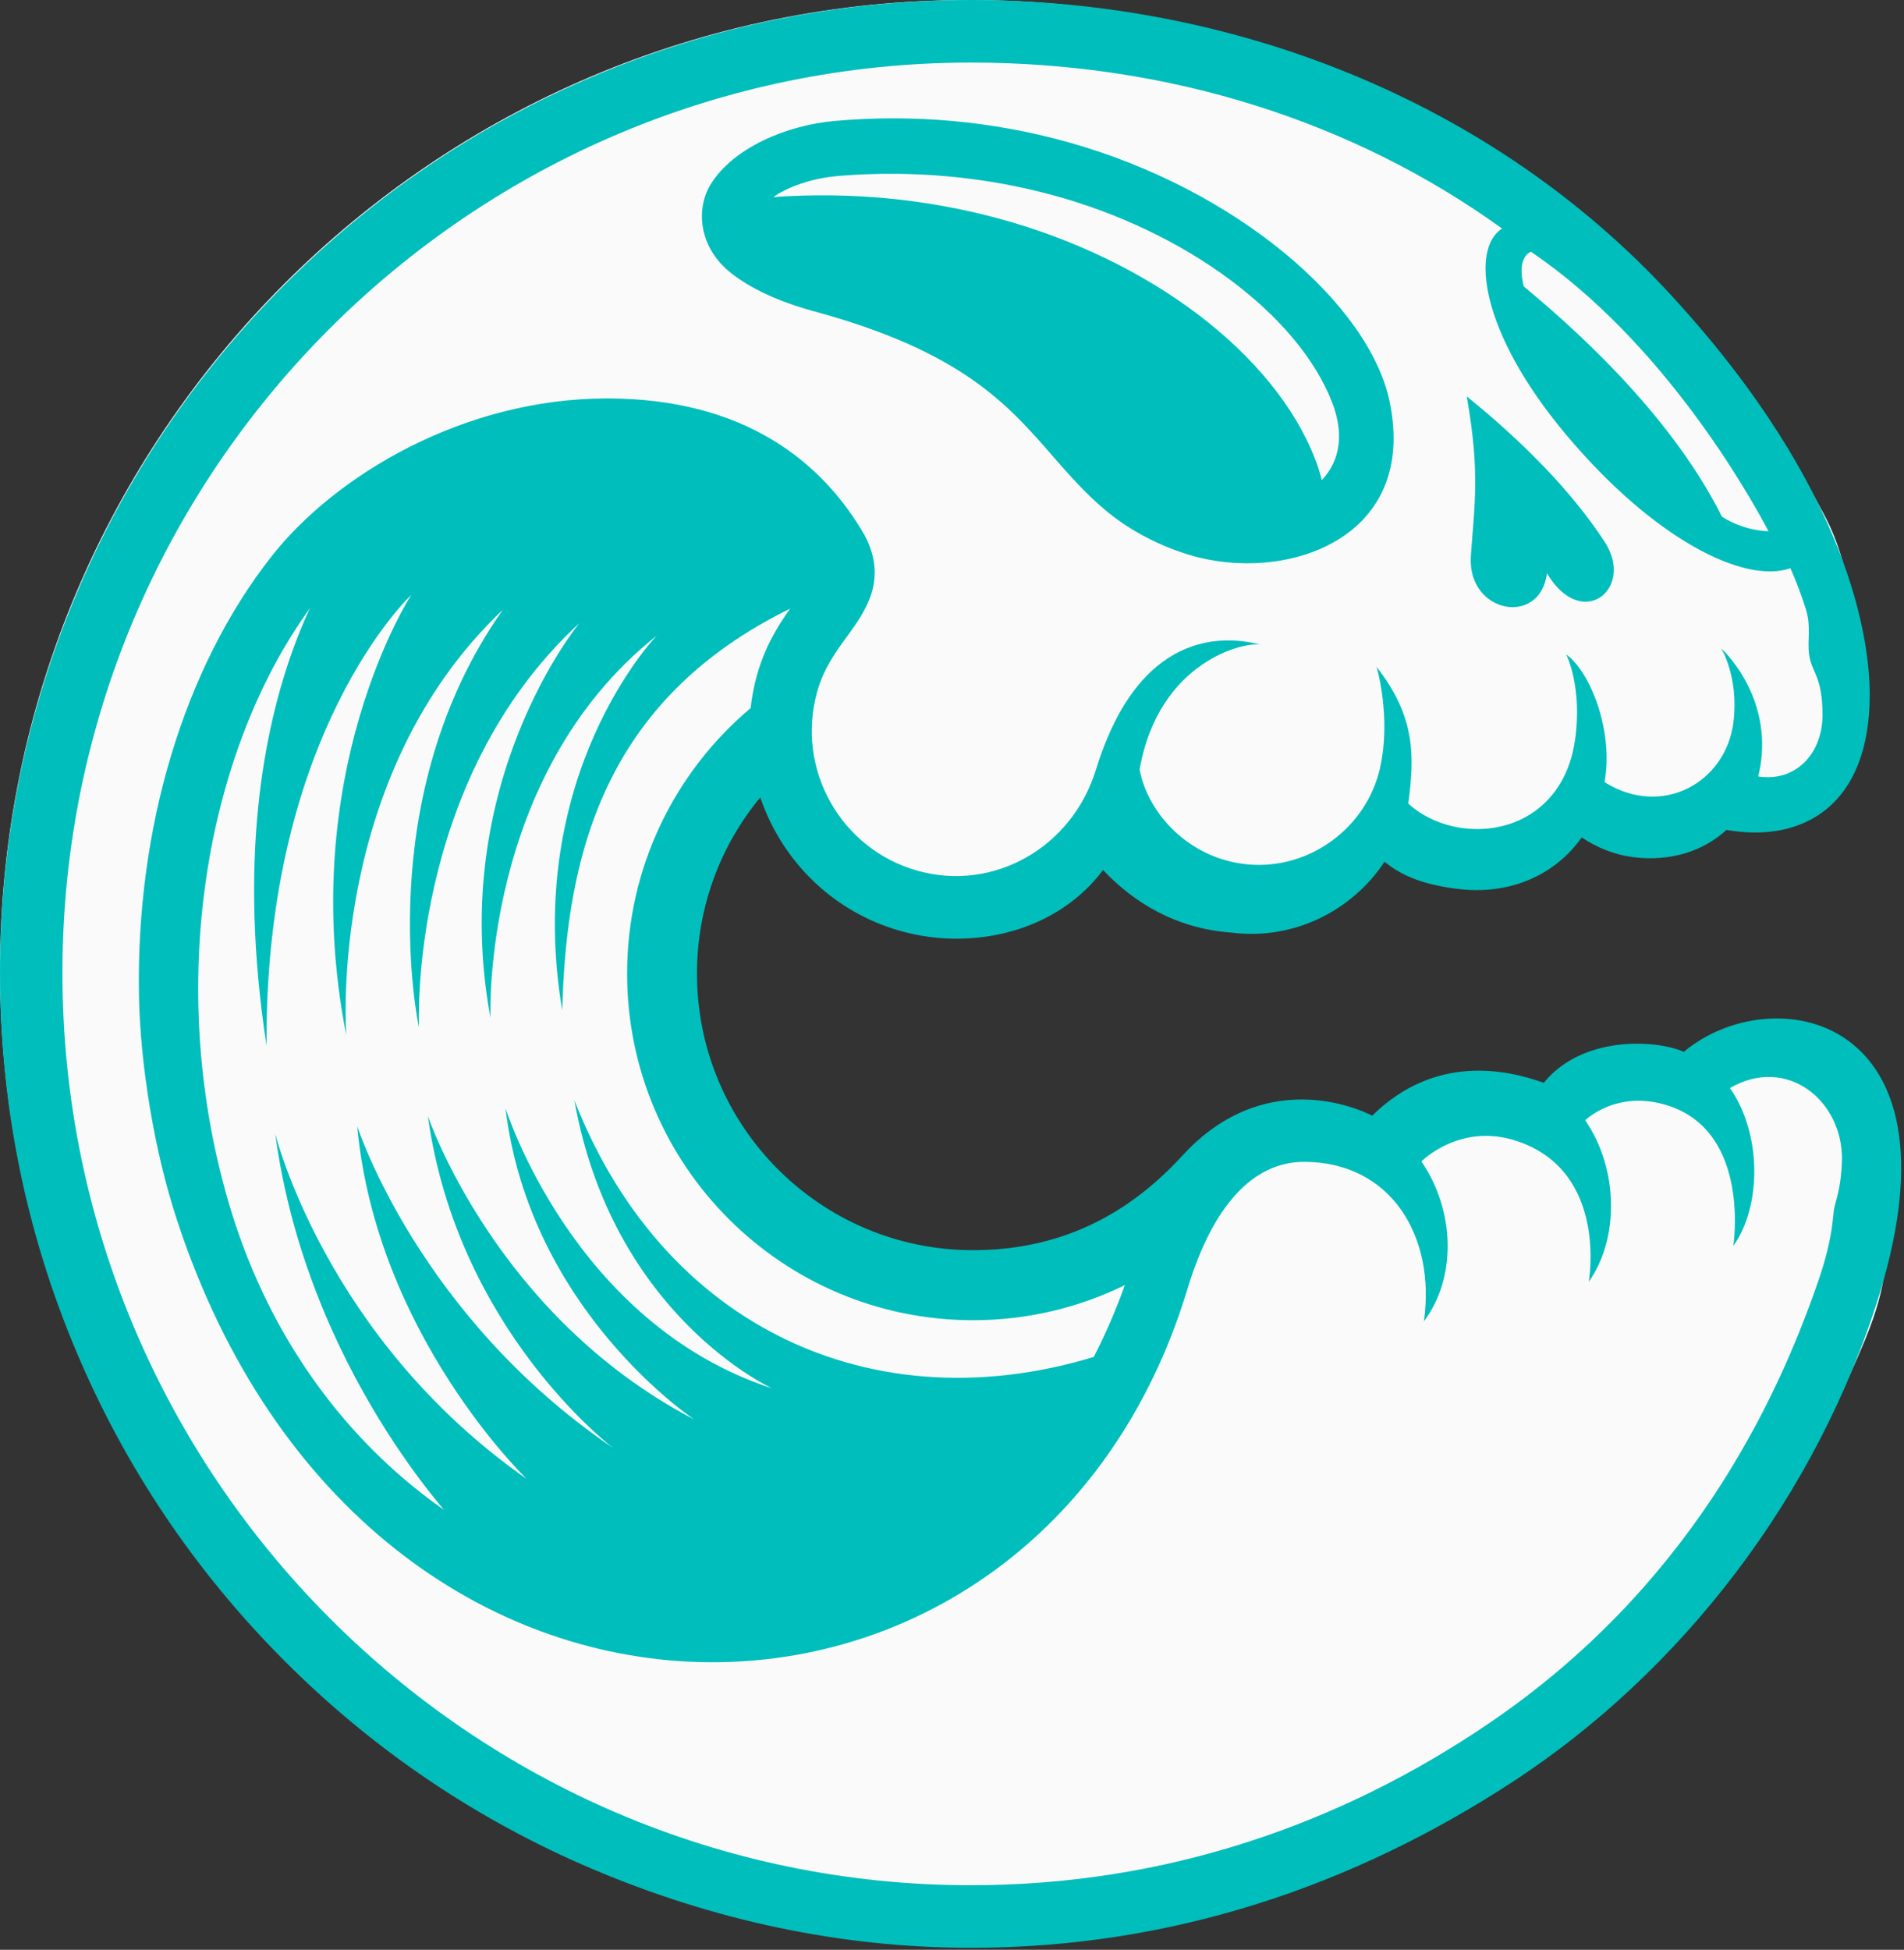 <?xml version="1.0" encoding="UTF-8" standalone="no"?>
<svg width="293px" height="300px" viewBox="0 0 293 300" version="1.1" xmlns="http://www.w3.org/2000/svg" xmlns:xlink="http://www.w3.org/1999/xlink">
    <rect x="0" y="0" width="293" height="300" fill="#333333" stroke="none"/>
    <!-- Generator: Sketch 42 (36781) - http://www.bohemiancoding.com/sketch -->
    <title>Group 38</title>
    <desc>Created with Sketch.</desc>
    <defs></defs>
    <g id="Characters" stroke="none" stroke-width="1" fill="none" fill-rule="evenodd">
        <g id="Group-38">
            <path d="M149.082,298.724 C211.363,298.724 264.724,260.461 287.023,206.118 C294.204,188.619 287.023,186.535 287.023,166.443 C287.023,166.407 277.58,158.068 260.859,164.31 C244.138,170.551 245.971,168.349 240.648,168.349 C223.644,168.349 222.56,172.226 215.045,174.281 C183.644,182.867 204.323,173.171 200.673,174.281 C174.525,182.23 180.954,191.385 179.179,192.837 C172.973,197.918 156.069,203.596 140.699,197.918 C74.757,173.558 116.705,114.545 117.485,117.344 C121.144,130.476 133.337,135.938 140.699,137.804 C149.082,139.928 155.419,136.923 168.497,130.476 C173.501,128.009 198.223,139.458 193.4,137.804 C188.258,136.04 204.149,133.628 215.045,128.608 C219.446,126.58 220.851,131.441 227.682,132.283 C231.686,132.777 239.733,125.138 245.51,124.555 C251.287,123.972 252.507,130.903 252.204,130.476 C247.474,123.83 280.76,123.195 280.67,121.772 C280.472,118.621 290.428,97.402 280.67,79.098 C255.579,32.029 206.064,0 149.082,0 C66.746,0 0,66.872 0,149.362 C0,231.852 66.746,298.724 149.082,298.724 Z" id="Oval-26" fill="#FAFAFA"></path>
            <path d="M173.529,207.011 C137.536,220.596 102.675,205.878 88.391,169.294 C94.279,202.452 118.818,213.621 118.818,213.621 C88.15,203.614 77.792,170.512 77.792,170.512 C81.531,201.674 106.832,218.403 106.832,218.403 C76.207,202.452 65.842,171.714 65.842,171.714 C70.395,204.749 94.366,222.798 94.366,222.798 C64.344,202.452 54.969,173.279 54.969,173.279 C57.919,205.342 81.046,227.549 81.046,227.549 C50.056,205.878 42.353,174.422 42.353,174.422 C47.216,210.797 70.556,234.823 70.556,234.823 C70.556,234.823 79.837,248.244 108.768,248.733 C137.697,249.216 167.071,235.473 173.529,207.011" id="Fill-13" fill="#00BEBC"></path>
            <path d="M283.449,178.552 C283.366,182.082 282.709,184.154 282.335,185.56 C281.961,186.968 282.257,189.967 279.824,197.054 C273.184,216.357 259.639,244.423 229.148,265.144 C206.355,280.637 179.492,290.068 149.406,290.068 C72.319,290.068 9.605,226.912 9.605,149.684 C9.605,72.455 72.319,9.626 149.406,9.626 C179.951,9.626 208.331,18.708 231.148,35.164 C226.337,38.211 227.697,51.001 240.93,66.798 C254.445,82.929 268.435,89.935 275.522,87.424 C276.433,89.503 277.228,91.599 277.893,93.716 L277.921,93.806 L277.978,94.001 C278.702,96.628 278.104,98.413 278.395,100.672 C278.761,103.522 280.458,103.946 280.458,109.999 C280.458,116.052 276.227,120.372 270.557,119.464 C270.758,118.691 270.912,117.889 271.014,117.064 C272.323,106.474 264.873,99.757 264.873,99.757 C264.873,99.757 267.573,104.115 266.769,110.995 C265.664,120.405 255.765,125.915 246.915,120.336 C248.313,112.813 244.948,103.603 241.013,100.672 C241.013,100.672 243.557,105.651 242.376,113.871 C240.93,123.982 233.041,128.473 225.047,127.408 C222.006,127.003 218.904,125.673 216.715,123.636 C217.692,116.265 217.83,110.31 211.843,102.609 C211.843,102.609 214.122,110.274 212.382,118.1 C210.326,127.363 201.521,133.84 192.086,133.003 C182.945,132.195 176.598,125.08 175.37,118.394 C178.325,101.58 191.792,98.607 194.119,99.219 C188.096,97.645 182.523,98.797 177.999,102.552 C174.019,105.86 170.874,111.194 168.659,118.401 C164.965,130.429 152.884,137.266 141.166,133.966 C129.358,130.647 122.436,118.304 125.745,106.457 C126.738,102.889 128.563,100.381 130.328,97.955 C133.154,94.072 136.67,89.24 133.071,82.381 C126.561,71.07 114.573,61.305 93.42,61.305 C71.401,61.305 51.592,73.085 41.714,85.696 C28.323,102.785 20.916,127.373 21.385,153.146 C21.581,163.95 23.763,177.136 27.211,187.651 C56.836,278.022 159.487,275.251 182.739,198.31 C186.591,185.569 192.808,178.767 200.666,178.767 C214.041,178.767 220.972,190.223 219.117,203.305 C224.238,196.525 223.871,186.167 218.734,178.706 C218.734,178.706 224.588,172.729 233.235,175.5 C247.58,180.097 244.485,197.21 244.485,197.21 C249.194,190.619 249.092,179.806 243.938,172.373 C243.938,172.373 248.796,167.553 256.714,170.116 C269.478,174.249 266.733,191.705 266.733,191.705 C271.08,185.619 271.161,174.493 266.215,167.409 C275.03,162.304 283.66,169.431 283.449,178.552 Z M235.606,38.739 C255.95,52.549 269.161,76.066 272.145,81.734 C272.145,81.734 268.598,81.796 264.984,79.503 C256.589,62.711 240.433,49.043 234.484,44.064 C233.306,39.375 235.606,38.739 235.606,38.739 Z M122.566,92.284 C120.619,94.959 117.954,98.622 116.49,103.861 C116.019,105.556 115.697,107.259 115.508,108.951 C103.889,118.733 96.503,133.397 96.503,149.794 C96.503,179.253 120.337,203.132 149.74,203.132 C158.124,203.132 166.053,201.188 173.105,197.732 C146.72,271.061 55.877,255.848 35.174,184.996 C24.956,150.016 32.308,113.143 49.204,91.583 C59.138,78.901 77.212,70.838 93.145,70.838 C115.467,70.838 120.318,78.832 124.566,86.865 C125.24,88.147 125.38,88.415 122.566,92.284 Z M237.57,166.607 C231.796,164.538 220.818,162.167 211.171,171.655 C206.092,169.149 193.096,165.612 181.96,177.8 C173.287,187.283 162.714,192.357 149.74,192.357 C126.277,192.357 107.256,173.303 107.256,149.794 C107.256,139.492 110.914,130.047 116.998,122.683 C120.264,132.342 128.064,140.279 138.566,143.236 C141.441,144.044 144.328,144.431 147.165,144.431 C156.287,144.431 164.652,140.68 169.745,133.859 C174.44,138.864 181.009,142.899 189.556,143.497 C199.086,144.692 208.061,140.144 213.066,132.591 C215.958,134.966 219.413,136.123 224.037,136.737 C232.371,137.847 239.345,134.592 243.398,128.854 C245.803,130.448 248.5,131.533 251.375,131.891 C257.13,132.605 262.142,130.934 265.68,127.695 C277.427,129.767 287.725,123.947 287.725,106.896 C287.725,98.631 284.871,75.535 257.178,45.432 C229.621,15.481 189.831,0 149.406,0 C129.237,0 109.667,3.959 91.247,11.764 C73.457,19.303 57.479,30.095 43.759,43.839 C30.039,57.587 19.267,73.593 11.744,91.419 C3.952,109.874 0,129.478 0,149.684 C0,169.889 3.952,189.495 11.744,207.95 C19.267,225.776 30.039,241.784 43.759,255.528 C57.479,269.276 73.457,280.063 91.247,287.605 C109.667,295.41 129.237,299.694 149.406,299.694 C180.211,299.694 208.18,290.248 232.913,274.072 C258.624,257.249 279.684,230.255 289.268,198.969 C302.489,155.804 272.614,150.531 259.118,161.837 C254.714,159.903 243.415,159.36 237.57,166.607 Z M226.346,85.556 C225.755,94.383 237.009,96.49 238.057,88.204 C243.42,97.261 251.65,90.587 246.934,83.363 C241.915,75.665 234.401,68.01 225.714,60.989 C227.797,72.839 226.888,77.576 226.346,85.556 Z M119.795,29.801 L119.93,29.725 L120.477,29.429 C122.145,28.559 124.239,27.822 126.625,27.388 C126.935,27.333 127.242,27.281 127.56,27.238 L127.851,27.2 C128.262,27.146 128.679,27.099 129.105,27.063 C140.366,26.16 151.436,27.16 162.012,30.029 C182.493,35.591 199.769,48.408 204.997,61.926 C205.099,62.194 205.191,62.452 205.281,62.715 L205.342,62.917 C205.411,63.13 205.477,63.346 205.536,63.557 L205.577,63.695 C206.024,65.366 206.163,66.95 205.984,68.417 L205.984,68.427 C205.924,68.894 205.835,69.351 205.714,69.797 L205.657,69.994 L205.522,70.409 L205.435,70.655 L205.271,71.054 L205.2,71.227 C204.983,71.706 204.72,72.17 204.417,72.611 L204.417,72.614 C204.273,72.829 204.112,73.045 203.946,73.256 L203.93,73.275 L203.428,73.844 L203.402,73.873 C203.144,72.808 202.808,71.736 202.387,70.658 C196.144,54.498 177.043,39.97 153.722,33.633 C142.539,30.6 130.856,29.484 118.984,30.323 C119.237,30.147 119.507,29.974 119.795,29.801 Z M112.462,41.985 C115.392,44.311 119.656,46.371 125.288,47.905 C147.972,54.062 155.071,62.215 161.933,70.103 C164.458,72.998 167.064,75.992 170.327,78.683 C174.118,81.81 178.626,84.053 183.091,85.397 C197.63,89.774 218.32,83.114 213.833,61.739 C210.721,46.914 190.477,29.137 164.25,21.845 C152.747,18.647 140.679,17.528 128.456,18.611 C120.867,19.282 112.912,22.805 109.469,28.191 C106.951,32.127 107.559,38.102 112.462,41.985 L112.462,41.985 Z" id="Fill-14" fill="#00BEBC"></path>
            <path d="M123.331,92.816 C93.152,106.775 87.151,131.105 86.519,155.463 C80.4,119.177 101.058,97.804 101.058,97.804 C73.945,119.338 75.478,156.613 75.478,156.613 C68.779,120.469 89.186,95.848 89.186,95.848 C62.645,120.306 64.47,158.101 64.47,158.101 C64.47,158.101 56.836,122.895 77.397,93.802 C50.217,119.502 53.286,159.277 53.286,159.277 C45.373,119.016 63.293,91.524 63.293,91.524 C63.293,91.524 40.695,112.624 41.019,160.897 C32.303,104.3 56.19,80.042 56.19,80.042 C56.19,80.042 65.388,64.032 90.407,64.359 C115.425,64.681 121.558,73.088 127.046,79.233 C132.534,85.379 123.331,92.816 123.331,92.816" id="Fill-15" fill="#00BEBC"></path>
        </g>
    </g>
</svg>